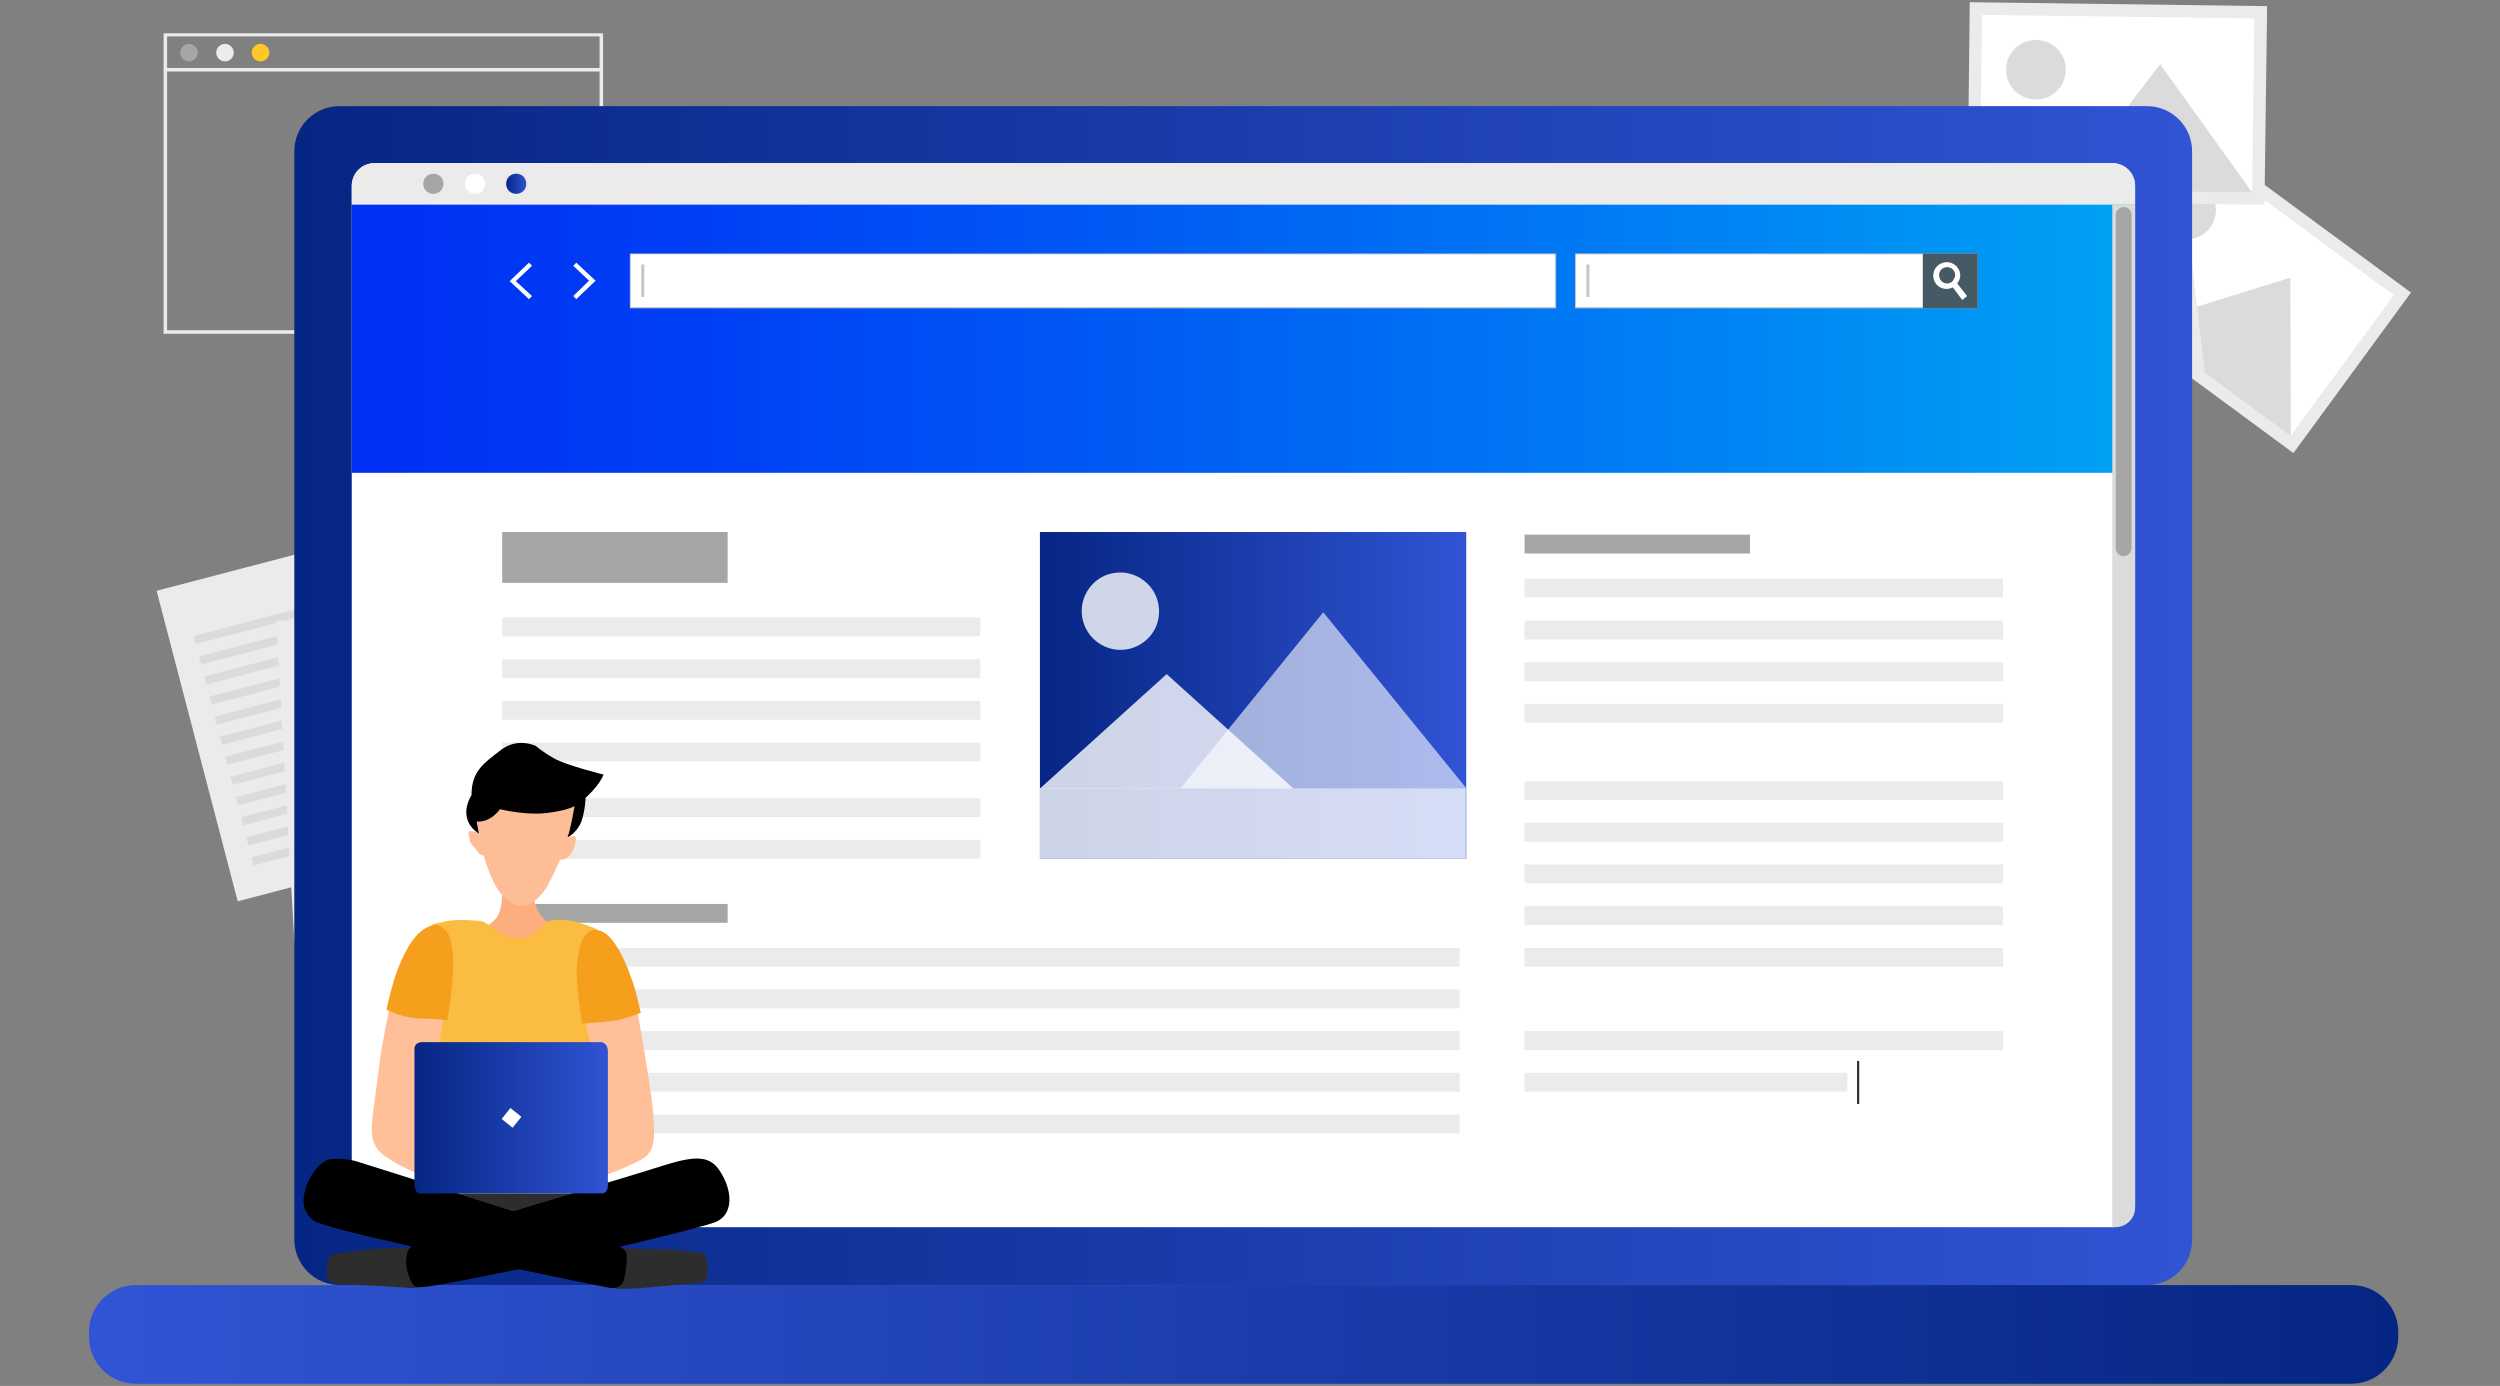 <?xml version="1.0" encoding="utf-8"?>
<!-- Generator: Adobe Illustrator 24.1.0, SVG Export Plug-In . SVG Version: 6.00 Build 0)  -->
<svg version="1.1" id="Layer_1" xmlns="http://www.w3.org/2000/svg" xmlns:xlink="http://www.w3.org/1999/xlink" x="0px" y="0px"
	 viewBox="0 0 570 316" style="enable-background:new 0 0 570 316;" xml:space="preserve">
<rect x="0" y="0" width="570" height="316" fill="#808080" stroke="none"/>
<style type="text/css">
	.st0{fill:#EBEBEB;}
	.st1{fill:#A6A6A6;}
	.st2{fill:#FFC727;}
	.st3{fill:#DBDBDB;}
	.st4{fill:#FFFFFF;}
	.st5{fill:url(#SVGID_1_);}
	.st6{fill:url(#SVGID_2_);}
	.st7{fill:url(#SVGID_3_);}
	.st8{fill:url(#SVGID_4_);}
	.st9{fill:url(#SVGID_5_);}
	.st10{fill:url(#SVGID_6_);}
	.st11{fill:#C7C7C7;}
	.st12{fill:#455A64;}
	.st13{fill:url(#SVGID_7_);}
	.st14{opacity:0.8;fill:#FFFFFF;}
	.st15{opacity:0.6;}
	.st16{opacity:0.2;fill:#FFFFFF;}
	.st17{opacity:0.8;}
	.st18{opacity:0.1;fill:#FFFFFF;}
	.st19{fill:#263238;}
	.st20{fill:#FDAE7F;}
	.st21{fill:#FDBD97;}
	.st22{fill:#2D2D2D;}
	.st23{fill:#FFBF99;}
	.st24{fill:#FABD41;}
	.st25{fill:#F59F1D;}
	.st26{fill:url(#SVGID_8_);}
</style>
<g>
	<g>
		<path class="st0" d="M137.5,76.1H37.3V7.6h100.2V76.1z M38.1,75.3h98.6v-67H38.1V75.3z"/>
		<g>
			<path class="st1" d="M45.1,12c0,1.1-0.9,2-2,2c-1.1,0-2-0.9-2-2c0-1.1,0.9-2,2-2C44.2,10,45.1,10.9,45.1,12z"/>
			<path class="st0" d="M53.3,12c0,1.1-0.9,2-2,2s-2-0.9-2-2c0-1.1,0.9-2,2-2S53.3,10.9,53.3,12z"/>
			<path class="st2" d="M61.4,12c0,1.1-0.9,2-2,2c-1.1,0-2-0.9-2-2c0-1.1,0.9-2,2-2C60.5,10,61.4,10.9,61.4,12z"/>
		</g>
		<rect x="37.7" y="15.5" class="st0" width="99.4" height="0.8"/>
	</g>
	<g>
		<g>
			<g>
				<polygon class="st0" points="109.3,191 54.2,205.5 35.7,134.7 76.6,124 90.8,120.3 94.3,133.8 				"/>
				<g>
					
						<rect x="43.6" y="139.3" transform="matrix(-0.968 0.253 -0.253 -0.968 167.002 258.908)" class="st3" width="46.4" height="1.9"/>
				</g>
				<g>
					
						<rect x="44.8" y="143.8" transform="matrix(-0.968 0.253 -0.253 -0.968 170.522 267.629)" class="st3" width="46.4" height="1.9"/>
				</g>
				<g>
					
						<rect x="46" y="148.4" transform="matrix(-0.968 0.253 -0.253 -0.968 174.042 276.349)" class="st3" width="46.4" height="1.9"/>
				</g>
				<g>
					
						<rect x="47.2" y="153" transform="matrix(-0.968 0.253 -0.253 -0.968 177.563 285.07)" class="st3" width="46.4" height="1.9"/>
				</g>
				<g>
					
						<rect x="48.4" y="157.6" transform="matrix(-0.968 0.253 -0.253 -0.968 181.083 293.791)" class="st3" width="46.4" height="1.9"/>
				</g>
				<g>
					
						<rect x="49.6" y="162.2" transform="matrix(-0.968 0.253 -0.253 -0.968 184.603 302.511)" class="st3" width="46.4" height="1.9"/>
				</g>
				<g>
					
						<rect x="50.8" y="166.8" transform="matrix(-0.968 0.253 -0.253 -0.968 188.123 311.232)" class="st3" width="46.4" height="1.9"/>
				</g>
				<g>
					
						<rect x="52" y="171.4" transform="matrix(-0.968 0.253 -0.253 -0.968 191.643 319.953)" class="st3" width="46.4" height="1.9"/>
				</g>
				<g>
					
						<rect x="53.2" y="175.9" transform="matrix(-0.968 0.253 -0.253 -0.968 195.163 328.673)" class="st3" width="46.4" height="1.9"/>
				</g>
				<g>
					
						<rect x="54.4" y="180.5" transform="matrix(-0.968 0.253 -0.253 -0.968 198.684 337.394)" class="st3" width="46.4" height="1.9"/>
				</g>
				<g>
					
						<rect x="55.6" y="185.1" transform="matrix(-0.968 0.253 -0.253 -0.968 202.203 346.115)" class="st3" width="46.4" height="1.9"/>
				</g>
				<g>
					
						<rect x="56.8" y="189.7" transform="matrix(-0.968 0.253 -0.253 -0.968 205.723 354.835)" class="st3" width="46.4" height="1.9"/>
				</g>
			</g>
			<g>
				<polygon class="st0" points="124,211.5 67.1,214.6 63,141.6 105.2,139.2 120.6,152.3 				"/>
				<polygon class="st3" points="105.2,139.2 120.6,152.3 106,153.2 				"/>
				<g>
					
						<rect x="69.2" y="152.7" transform="matrix(-0.998 5.586655e-02 -5.586655e-02 -0.998 178.606 302.212)" class="st3" width="31.7" height="1.9"/>
				</g>
				<g>
					
						<rect x="69.5" y="157.4" transform="matrix(-0.998 5.586656e-02 -5.586656e-02 -0.998 179.4 311.657)" class="st3" width="31.7" height="1.9"/>
				</g>
				<g>
					
						<rect x="69.8" y="162.1" transform="matrix(-0.998 5.586641e-02 -5.586641e-02 -0.998 180.193 321.102)" class="st3" width="31.7" height="1.9"/>
				</g>
				<g>
					
						<rect x="70" y="166.5" transform="matrix(-0.998 5.586743e-02 -5.586743e-02 -0.998 195.667 329.312)" class="st3" width="46.4" height="1.9"/>
				</g>
				<g>
					
						<rect x="70.3" y="171.2" transform="matrix(-0.998 5.586913e-02 -5.586913e-02 -0.998 196.461 338.757)" class="st3" width="46.4" height="1.9"/>
				</g>
				<g>
					
						<rect x="70.6" y="175.9" transform="matrix(-0.998 5.586913e-02 -5.586913e-02 -0.998 197.255 348.202)" class="st3" width="46.4" height="1.9"/>
				</g>
				<g>
					
						<rect x="70.8" y="180.7" transform="matrix(-0.998 5.586753e-02 -5.586753e-02 -0.998 198.048 357.647)" class="st3" width="46.4" height="1.9"/>
				</g>
				<g>
					
						<rect x="71.1" y="185.4" transform="matrix(-0.998 5.586743e-02 -5.586743e-02 -0.998 198.842 367.091)" class="st3" width="46.4" height="1.9"/>
				</g>
				<g>
					
						<rect x="71.3" y="190.1" transform="matrix(-0.998 5.586913e-02 -5.586913e-02 -0.998 199.636 376.536)" class="st3" width="46.4" height="1.9"/>
				</g>
				<g>
					
						<rect x="71.6" y="194.9" transform="matrix(-0.998 5.586913e-02 -5.586913e-02 -0.998 200.43 385.981)" class="st3" width="46.4" height="1.9"/>
				</g>
				<g>
					
						<rect x="71.9" y="199.6" transform="matrix(-0.998 5.586744e-02 -5.586744e-02 -0.998 201.223 395.426)" class="st3" width="46.4" height="1.9"/>
				</g>
				<g>
					
						<rect x="72.1" y="204.3" transform="matrix(-0.998 5.586753e-02 -5.586753e-02 -0.998 202.017 404.87)" class="st3" width="46.4" height="1.9"/>
				</g>
			</g>
		</g>
		<g>
			<g>
				<g>
					<polygon class="st0" points="468.3,63.1 522.9,103.3 549.7,66.7 495.2,26.6 					"/>
					<polygon class="st4" points="472.3,62.5 522.3,99.3 545.8,67.3 495.8,30.5 					"/>
					<path class="st3" d="M493,43.8c-2.2,3-1.6,7.2,1.4,9.5c3,2.2,7.2,1.6,9.5-1.4c2.2-3,1.6-7.2-1.4-9.5
						C499.4,40.2,495.2,40.8,493,43.8z"/>
					<polygon class="st3" points="487.8,74 522.3,99.4 522.2,63.3 					"/>
					<polygon class="st0" points="474.3,64 502.7,85 499.7,59.3 					"/>
				</g>
			</g>
			<g>
				<g>
					<polygon class="st0" points="448.6,45.8 516.3,46.7 516.9,1.4 449.1,0.5 					"/>
					<polygon class="st4" points="451.4,43 513.5,43.9 514,4.2 451.9,3.4 					"/>
					<path class="st3" d="M457.4,15.8c-0.1,3.7,2.9,6.8,6.7,6.9c3.7,0.1,6.8-2.9,6.9-6.7c0.1-3.7-2.9-6.8-6.7-6.9
						C460.5,9.1,457.4,12.1,457.4,15.8z"/>
					<polygon class="st3" points="470.7,43.4 513.5,43.9 492.5,14.6 					"/>
					<polygon class="st0" points="453.9,43.1 489.3,43.6 471.8,24.5 					"/>
				</g>
			</g>
		</g>
	</g>
	<g>
		<linearGradient id="SVGID_1_" gradientUnits="userSpaceOnUse" x1="67.118" y1="158.533" x2="499.88" y2="158.533">
			<stop  offset="0" style="stop-color:#062684"/>
			<stop  offset="1" style="stop-color:#3054D4"/>
		</linearGradient>
		<path class="st5" d="M67.1,282.6V34.5c0-5.7,4.6-10.3,10.3-10.3h412.1c5.7,0,10.3,4.6,10.3,10.3v248.2c0,5.7-4.6,10.3-10.3,10.3
			H77.5C71.7,293,67.1,288.3,67.1,282.6z"/>
		<path class="st4" d="M481.6,279.8H85.4c-2.9,0-5.2-2.3-5.2-5.2V42.4c0-2.9,2.3-5.2,5.2-5.2h396.2c2.9,0,5.2,2.3,5.2,5.2v232.3
			C486.8,277.5,484.5,279.8,481.6,279.8z"/>
		<linearGradient id="SVGID_2_" gradientUnits="userSpaceOnUse" x1="25.621" y1="304.226" x2="547.357" y2="304.226">
			<stop  offset="0" style="stop-color:#3054D4"/>
			<stop  offset="1" style="stop-color:#062684"/>
		</linearGradient>
		<path class="st6" d="M536.1,315.5H30.9c-5.8,0-10.6-4.8-10.6-10.6v-1.3c0-5.8,4.8-10.6,10.6-10.6h505.3c5.8,0,10.6,4.8,10.6,10.6
			v1.3C546.7,310.7,542,315.5,536.1,315.5z"/>
		<linearGradient id="SVGID_3_" gradientUnits="userSpaceOnUse" x1="80.232" y1="77.176" x2="486.766" y2="77.176">
			<stop  offset="0" style="stop-color:#002FF5"/>
			<stop  offset="0.189" style="stop-color:#003FF5"/>
			<stop  offset="0.559" style="stop-color:#0069F4"/>
			<stop  offset="1" style="stop-color:#00A2F4"/>
		</linearGradient>
		<rect x="80.2" y="46.6" class="st7" width="406.5" height="61.2"/>
		<path class="st0" d="M486.8,46.6H80.2v-4.2c0-2.9,2.3-5.2,5.2-5.2h396.2c2.9,0,5.2,2.3,5.2,5.2V46.6z"/>
		<g>
			<path class="st1" d="M101.1,41.9c0,1.3-1,2.3-2.3,2.3c-1.3,0-2.3-1-2.3-2.3c0-1.3,1-2.3,2.3-2.3
				C100.1,39.6,101.1,40.6,101.1,41.9z"/>
			<path class="st4" d="M110.6,41.9c0,1.3-1,2.3-2.3,2.3c-1.3,0-2.3-1-2.3-2.3c0-1.3,1-2.3,2.3-2.3
				C109.6,39.6,110.6,40.6,110.6,41.9z"/>
			<linearGradient id="SVGID_4_" gradientUnits="userSpaceOnUse" x1="115.416" y1="41.896" x2="120.046" y2="41.896">
				<stop  offset="0" style="stop-color:#062684"/>
				<stop  offset="1" style="stop-color:#3054D4"/>
			</linearGradient>
			<path class="st8" d="M120,41.9c0,1.3-1,2.3-2.3,2.3c-1.3,0-2.3-1-2.3-2.3c0-1.3,1-2.3,2.3-2.3C119,39.6,120,40.6,120,41.9z"/>
			<g>
				<g>
					<linearGradient id="SVGID_5_" gradientUnits="userSpaceOnUse" x1="201.533" y1="123.062" x2="201.633" y2="123.062">
						<stop  offset="0" style="stop-color:#062684"/>
						<stop  offset="1" style="stop-color:#3054D4"/>
					</linearGradient>
					<path class="st9" d="M201.6,123.1C201.6,123.1,201.6,123.1,201.6,123.1C201.6,123,201.6,123,201.6,123.1
						C201.6,123,201.5,123,201.6,123.1C201.5,123.1,201.6,123.1,201.6,123.1L201.6,123.1z"/>
				</g>
			</g>
			<g>
				<g>
					<linearGradient id="SVGID_6_" gradientUnits="userSpaceOnUse" x1="201.533" y1="123.062" x2="201.633" y2="123.062">
						<stop  offset="0" style="stop-color:#062684"/>
						<stop  offset="1" style="stop-color:#3054D4"/>
					</linearGradient>
					<path class="st10" d="M201.6,123.1C201.6,123.1,201.6,123.1,201.6,123.1C201.6,123,201.6,123,201.6,123.1
						C201.6,123,201.5,123,201.6,123.1C201.5,123.1,201.6,123.1,201.6,123.1L201.6,123.1z"/>
				</g>
			</g>
		</g>
		<path class="st3" d="M482.3,279.8h-0.7V46.6h5.2v228.8C486.8,277.8,484.8,279.8,482.3,279.8z"/>
		<path class="st1" d="M484.2,126.8L484.2,126.8c-1,0-1.8-0.8-1.8-1.8v-76c0-1,0.8-1.8,1.8-1.8h0c1,0,1.8,0.8,1.8,1.8v76
			C485.9,126,485.2,126.8,484.2,126.8z"/>
		<g>
			<g>
				<g>
					<rect x="359.2" y="57.9" class="st4" width="91.6" height="12.2"/>
					<path class="st11" d="M450.9,70.3h-91.8V57.8h91.8V70.3z M359.3,70h91.3v-12h-91.3V70z"/>
				</g>
				<rect x="438.4" y="57.8" class="st12" width="12.5" height="12.5"/>
				<g>
					<g>
						<path class="st4" d="M448.5,67.5l-1.1,0.9l-2.1-2.8l-0.8-1c0.2-0.1,0.3-0.1,0.4-0.2c0.3-0.2,0.5-0.5,0.6-0.8l0.8,1.1
							L448.5,67.5z"/>
						<path class="st4" d="M446.3,61c-1-1.4-3-1.6-4.3-0.6c-1.4,1-1.6,3-0.6,4.3c0.9,1.2,2.6,1.5,3.9,0.8c0.1-0.1,0.3-0.2,0.4-0.3
							c0.3-0.2,0.5-0.4,0.6-0.7C447.1,63.6,447.2,62.1,446.3,61z M445,64.3c-0.1,0.1-0.3,0.2-0.4,0.2c-0.7,0.3-1.6,0.1-2.1-0.6
							c-0.6-0.8-0.5-2,0.3-2.6c0.8-0.6,2-0.5,2.6,0.3c0.4,0.5,0.5,1.2,0.2,1.8C445.4,63.9,445.3,64.1,445,64.3z"/>
					</g>
				</g>
				<rect x="361.7" y="60.3" class="st11" width="0.7" height="7.4"/>
			</g>
			<g>
				<g>
					<rect x="143.7" y="57.9" class="st4" width="210.9" height="12.2"/>
					<path class="st11" d="M354.7,70.3H143.6V57.8h211.2V70.3z M143.8,70h210.7v-12H143.8V70z"/>
				</g>
				<rect x="146.2" y="60.3" class="st11" width="0.7" height="7.4"/>
			</g>
			<g>
				<polygon class="st4" points="120.6,68.2 116.2,64.1 120.6,59.9 121.3,60.6 117.6,64.1 121.3,67.5 				"/>
			</g>
			<g>
				<polygon class="st4" points="131.4,59.9 135.8,64 131.4,68.2 130.7,67.5 134.3,64 130.7,60.6 				"/>
			</g>
		</g>
		<g>
			<g>
				<linearGradient id="SVGID_7_" gradientUnits="userSpaceOnUse" x1="237.148" y1="158.526" x2="334.269" y2="158.526">
					<stop  offset="0" style="stop-color:#062684"/>
					<stop  offset="1" style="stop-color:#3054D4"/>
				</linearGradient>
				<polygon class="st13" points="237.1,195.8 334.3,195.8 334.3,121.3 237.1,121.3 				"/>
				<path class="st14" d="M246.8,137.6c-1.2,6.2,4.2,11.6,10.4,10.4c3.5-0.7,6.3-3.5,6.9-6.9c1.2-6.2-4.2-11.6-10.4-10.4
					C250.3,131.3,247.5,134.1,246.8,137.6z"/>
				<g class="st15">
					<polygon class="st4" points="269.2,179.7 334.3,179.7 301.7,139.6 					"/>
					<polygon class="st16" points="269.2,179.7 334.3,179.7 301.7,139.6 					"/>
				</g>
				<g class="st17">
					<polygon class="st4" points="237.1,179.8 294.9,179.8 266,153.7 					"/>
					<polygon class="st18" points="237.1,179.8 294.9,179.8 266,153.7 					"/>
				</g>
				<g class="st17">
					<rect x="237.1" y="179.7" class="st4" width="97.1" height="16.1"/>
					<rect x="237.1" y="179.7" class="st18" width="97.1" height="16.1"/>
				</g>
			</g>
			<g>
				<rect x="114.5" y="206.1" class="st1" width="51.4" height="4.3"/>
				<rect x="114.5" y="216.1" class="st0" width="218.3" height="4.3"/>
				<rect x="114.5" y="225.6" class="st0" width="218.3" height="4.3"/>
				<rect x="114.5" y="235.1" class="st0" width="218.3" height="4.3"/>
				<rect x="114.5" y="244.6" class="st0" width="218.3" height="4.3"/>
				<rect x="114.5" y="254.1" class="st0" width="218.3" height="4.3"/>
			</g>
			<g>
				<rect x="347.6" y="121.9" class="st1" width="51.4" height="4.3"/>
				<rect x="347.6" y="131.9" class="st0" width="109.1" height="4.3"/>
				<rect x="347.6" y="141.5" class="st0" width="109.1" height="4.3"/>
				<rect x="347.6" y="151" class="st0" width="109.1" height="4.3"/>
				<rect x="347.6" y="160.5" class="st0" width="109.1" height="4.3"/>
				<rect x="347.6" y="178.1" class="st0" width="109.1" height="4.3"/>
				<rect x="347.6" y="187.6" class="st0" width="109.1" height="4.3"/>
				<rect x="347.6" y="197.1" class="st0" width="109.1" height="4.3"/>
				<rect x="347.6" y="206.6" class="st0" width="109.1" height="4.3"/>
				<rect x="347.6" y="216.1" class="st0" width="109.1" height="4.3"/>
				<rect x="347.6" y="235.1" class="st0" width="109.1" height="4.3"/>
				<rect x="347.6" y="244.6" class="st0" width="73.6" height="4.3"/>
				<rect x="423.4" y="241.9" class="st19" width="0.5" height="9.8"/>
			</g>
			<g>
				<rect x="114.5" y="121.3" class="st1" width="51.4" height="11.6"/>
				<rect x="114.5" y="140.8" class="st0" width="109" height="4.3"/>
				<rect x="114.5" y="150.3" class="st0" width="109" height="4.3"/>
				<rect x="114.5" y="159.8" class="st0" width="109" height="4.3"/>
				<rect x="114.5" y="169.3" class="st0" width="109" height="4.3"/>
				<rect x="114.5" y="182" class="st0" width="109" height="4.3"/>
				<rect x="114.5" y="191.5" class="st0" width="109" height="4.3"/>
			</g>
		</g>
	</g>
	<g>
		<g>
			<g>
				<path class="st20" d="M114.5,203.9c0,0,0,4.1-1.6,5.7c-1.6,1.6-3.4,2.3-3.4,2.3s3.4,7.6,11.5,6.7c8-0.9,9.2-6,9.2-6
					s-7.6-0.9-8.5-8c-0.9-7.1-2.1-7.1-2.1-7.1L114.5,203.9z"/>
				<path class="st21" d="M108.7,186c0,0,0.5,9.4,4.6,16.5c4.6,7.1,9.4,3.2,11.5-0.5c2.1-3.7,7.6-16.1,6.2-18.6
					c-1.4-3.2-17-4.6-17-4.6L108.7,186z"/>
				<path class="st21" d="M129.2,191.3c0,0,2.1-1.6,2.1,0c0,1.6-1.4,4.6-2.8,4.6c-1.4,0.5-1.4-0.5-0.9-1.6
					C128.5,192.9,129.2,191.3,129.2,191.3z"/>
				<path class="st21" d="M109.4,194.7c0.5,0.5,1.4,0.5,1.4-0.5c0-1.6-1.4-4.6-2.8-4.6c-1.4-0.5-1.4,0.5-0.9,1.6
					c0,0.5,0,0.9,0.5,1.4C108.3,193.3,109.2,194.7,109.4,194.7z"/>
				<path d="M109.2,190.1l-0.5-2.8c0,0,2.8,0.5,5.3-2.8c0,0,5.7,1.4,10.3,0.9c4.8-0.5,6.7-1.6,6.7-1.6s-0.9,5.3-1.6,7.1
					c0,0,2.1-0.9,3.2-3.7c0.9-2.8,0.9-5.3,0.9-5.3s3.2-2.8,4.1-5.3c0,0-8.5-2.1-11.3-3.7c-2.8-1.6-4.1-2.8-4.1-2.8s-4.1-2.1-8,0.9
					c-3.9,3-6.7,4.8-6.7,10.3C107.8,180.9,103.7,186.4,109.2,190.1z"/>
			</g>
		</g>
		<path class="st22" d="M141.1,284.5c0,0,5.1,0.3,8.8,0.3s9.6,0.8,9.6,0.8s1.5,0,1.7,1.9s0.1,2.7,0.1,2.7s0.1,2.3-1.7,2.3
			c-1.8,0-13.2,1.3-15.7,1.3s-4.5,0.5-4.5-1.3S139.3,284.3,141.1,284.5z"/>
		<path class="st23" d="M145.3,230.4c0,0,3.3,18.4,3.6,23.3c0.3,4.9,0.8,8.6-2.4,10.5c-3.2,1.9-8.4,3.7-8.4,3.7l-6.5-32.9v-3.8
			L145.3,230.4z"/>
		<path class="st23" d="M88.9,229.4c0,0-1.8,8.3-2.3,12.5c-0.5,4.2-1.7,12.4-1.8,14.3c-0.1,1.9-0.4,5.1,3.1,7.5
			c3.5,2.4,7.2,3.8,7.2,3.8l7-38.2H88.9z"/>
		<path class="st24" d="M109.6,210c0,0-5.2-0.6-8.1,0.1s-3.7,0.3-2.9,2.4s4.6,12.1,2.8,18.4c-1.8,6.3-4.2,38.3-4.2,38.3
			s19.4,0.8,27,1.2s13.2-1,13.2-1s1.7-13.8,0-19.8c-1.7-6-3.8-16.2-3.8-16.2s-1.4-14.1,0.5-17.5c1.9-3.5,3.3-3.6,0.9-4.5
			s-5.1-1.7-7-1.7c-1.9,0-2.9,0-4.1,1.2c-1.2,1.2-3.5,3.5-6.6,2.9c-3.2-0.5-5.6-2.7-5.6-2.7S110.5,210.1,109.6,210z"/>
		<path class="st25" d="M100.3,211.1c0,0-1.8-0.9-4.5,1.4c-2.9,2.5-5,7.8-6,11.1s-1.7,6.6-1.7,6.6s3.7,1.9,7.5,2
			c3.8,0.1,6.4,0.4,6.4,0.4s1.7-10,1.3-14.4S102.4,212.3,100.3,211.1z"/>
		<path class="st25" d="M132.5,214.8c0,0,1.5-4.2,5-2.3c3.5,1.9,6,9.2,6.8,11.5c0.8,2.3,1.8,6.9,1.8,6.9s-4.1,1.8-7.5,2
			c-3.5,0.3-5.9,0.5-5.9,0.5s-1.4-9.1-1.2-12.7C131.8,217.2,132.5,214.8,132.5,214.8z"/>
		<polygon class="st22" points="104.3,272.1 130.5,272.1 117,276.2 		"/>
		<path d="M81,264.7c0,0,47.8,15,58.3,18.7c0,0,3.5,0.9,3.6,2.7c0.1,1.8-0.3,4.3-0.6,5.6c-0.4,1.3-1.5,2.3-3.5,1.9
			c-1.9-0.4-44.7-8.9-61.7-13.4l-4.9-1.5c0,0-3.6-1.7-2.9-6c0.6-4.3,3.8-8.2,6.1-8.4C77.7,263.9,81,264.7,81,264.7z"/>
		<path class="st22" d="M76.7,285.9c0,0,6-1,9.6-1.2c3.6-0.1,8.3-0.5,9.1,0c0.8,0.5,1.4,7.4,1.4,7.4s0.6,1.9-4.1,1.5
			c-4.7-0.4-15.6-0.8-15.6-0.8s-2.4-0.1-2.6-2.3c-0.1-2.2,0.3-3.2,0.3-3.2S75.1,286.1,76.7,285.9z"/>
		<path d="M105.2,279.7c0,0,29-8.8,39.4-11.9c10.4-3.1,16.1-5.9,19.4-1s3.1,10.2-0.8,11.8s-34,8.6-46.5,11.1s-20.7,4.2-21.9,3.7
			c-1.2-0.5-2.4-4.2-2.2-6.3c0.3-2,0.4-2.8,2.8-3.8C97.9,282.3,105.2,279.7,105.2,279.7z"/>
		<linearGradient id="SVGID_8_" gradientUnits="userSpaceOnUse" x1="94.56" y1="254.832" x2="138.665" y2="254.832">
			<stop  offset="0" style="stop-color:#062684"/>
			<stop  offset="1" style="stop-color:#3054D4"/>
		</linearGradient>
		<path class="st26" d="M101.8,237.6h34.9c0,0,1.9-0.3,1.9,2.3s0,30.2,0,30.2s0.1,2-1.4,2s-41,0-41,0s-1.7,0.5-1.7-2.3
			s0-30.7,0-30.7s-0.1-1.5,1.9-1.5S101.8,237.6,101.8,237.6z"/>
		
			<rect x="115" y="253.2" transform="matrix(0.781 0.625 -0.625 0.781 184.81 -16.998)" class="st4" width="3.2" height="3.2"/>
	</g>
</g>
</svg>
